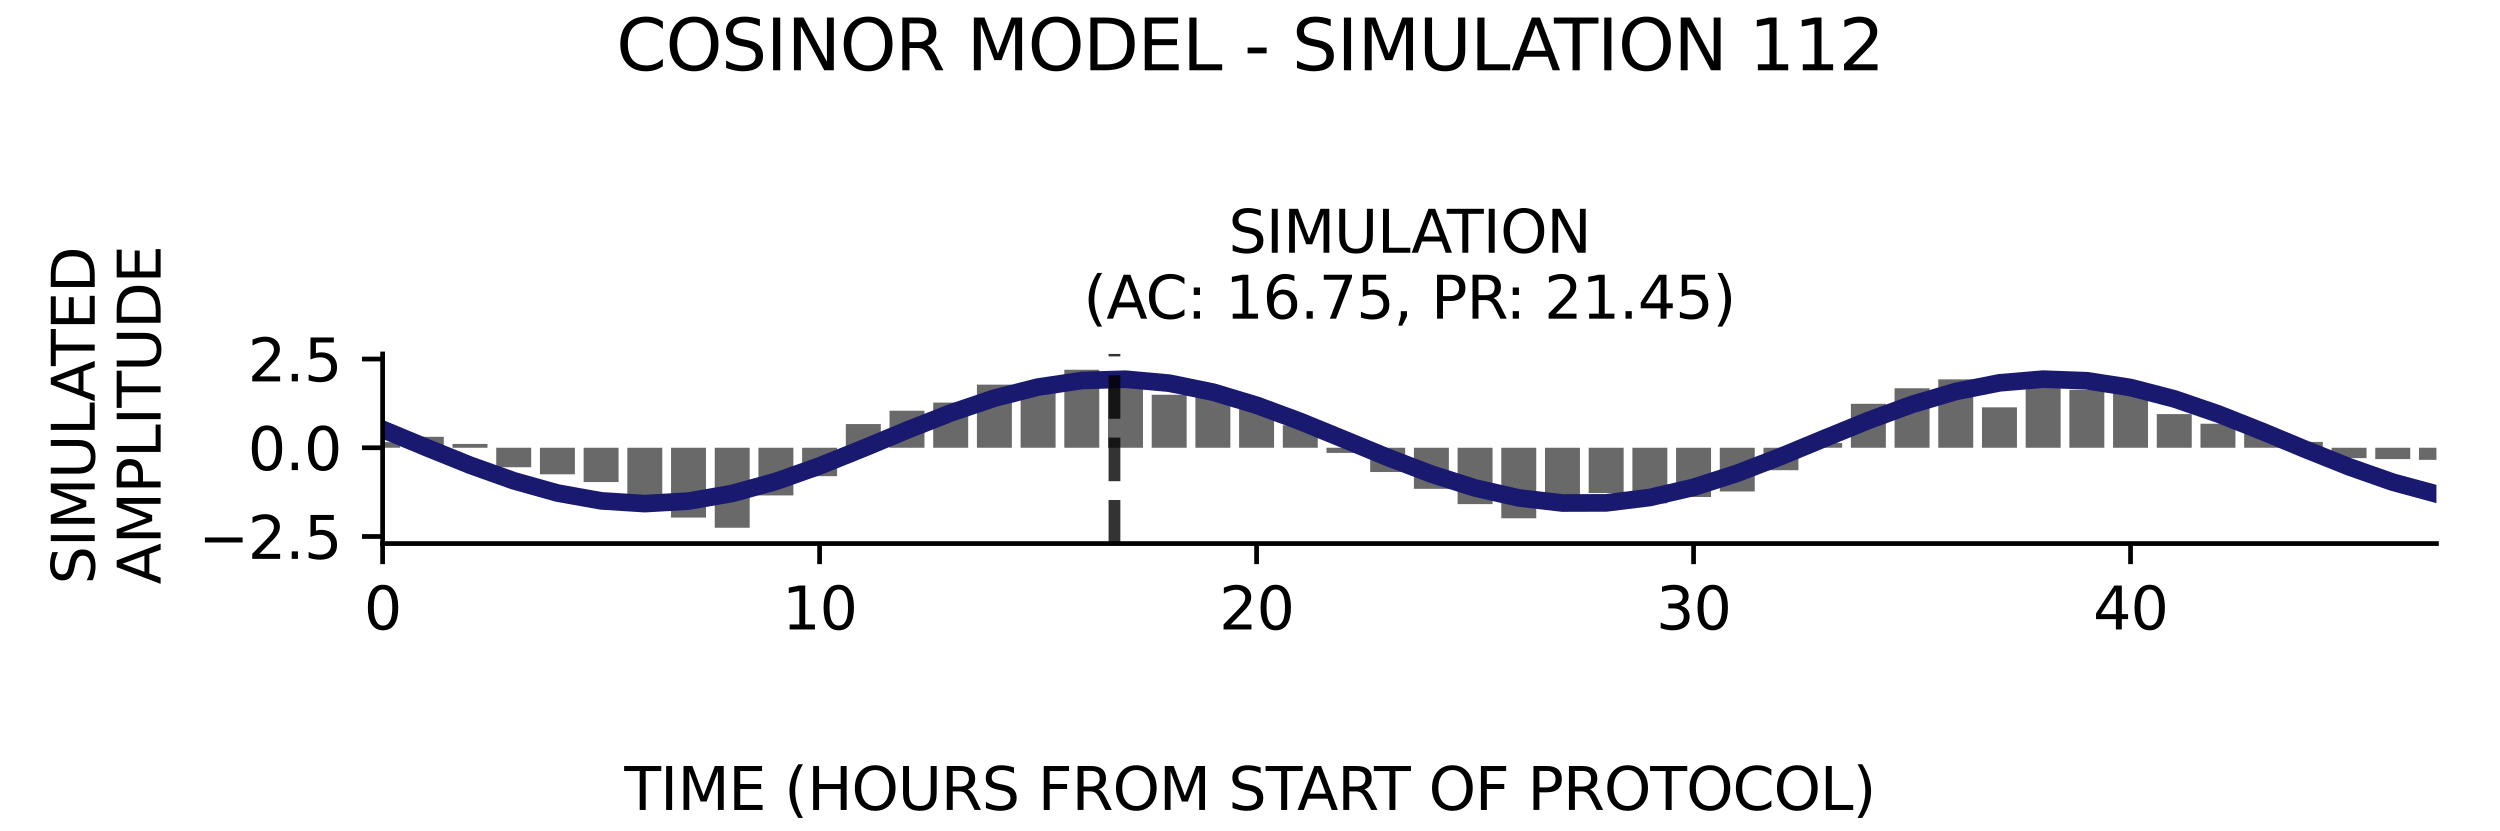 <?xml version="1.0" encoding="utf-8" standalone="no"?>
<!DOCTYPE svg PUBLIC "-//W3C//DTD SVG 1.1//EN"
  "http://www.w3.org/Graphics/SVG/1.1/DTD/svg11.dtd">
<svg xmlns:xlink="http://www.w3.org/1999/xlink" width="424.8pt" height="141.12pt" viewBox="0 0 424.8 141.12" xmlns="http://www.w3.org/2000/svg" version="1.1">
 <defs>
  <style type="text/css">*{stroke-linejoin: round; stroke-linecap: butt}</style>
 </defs>
 <g id="figure_1">
  <g id="patch_1">
   <path d="M 0 141.12 
L 424.8 141.12 
L 424.8 0 
L 0 0 
z
" style="fill: #ffffff"/>
  </g>
  <g id="axes_1">
   <g id="patch_2">
    <path d="M 65.014 92.36 
L 414 92.36 
L 414 60.144 
L 65.014 60.144 
z
" style="fill: #ffffff"/>
   </g>
   <g id="patch_3">
    <path d="M 62.044 76.082 
L 67.984 76.082 
L 67.984 75.123 
L 62.044 75.123 
z
" clip-path="url(#p9263c45ceb)" style="fill: #696969"/>
   </g>
   <g id="patch_4">
    <path d="M 69.469 76.082 
L 75.409 76.082 
L 75.409 74.221 
L 69.469 74.221 
z
" clip-path="url(#p9263c45ceb)" style="fill: #696969"/>
   </g>
   <g id="patch_5">
    <path d="M 76.894 76.082 
L 82.835 76.082 
L 82.835 75.432 
L 76.894 75.432 
z
" clip-path="url(#p9263c45ceb)" style="fill: #696969"/>
   </g>
   <g id="patch_6">
    <path d="M 84.32 76.082 
L 90.26 76.082 
L 90.26 79.394 
L 84.32 79.394 
z
" clip-path="url(#p9263c45ceb)" style="fill: #696969"/>
   </g>
   <g id="patch_7">
    <path d="M 91.745 76.082 
L 97.685 76.082 
L 97.685 80.594 
L 91.745 80.594 
z
" clip-path="url(#p9263c45ceb)" style="fill: #696969"/>
   </g>
   <g id="patch_8">
    <path d="M 99.17 76.082 
L 105.11 76.082 
L 105.11 81.913 
L 99.17 81.913 
z
" clip-path="url(#p9263c45ceb)" style="fill: #696969"/>
   </g>
   <g id="patch_9">
    <path d="M 106.595 76.082 
L 112.535 76.082 
L 112.535 85.289 
L 106.595 85.289 
z
" clip-path="url(#p9263c45ceb)" style="fill: #696969"/>
   </g>
   <g id="patch_10">
    <path d="M 114.021 76.082 
L 119.961 76.082 
L 119.961 87.947 
L 114.021 87.947 
z
" clip-path="url(#p9263c45ceb)" style="fill: #696969"/>
   </g>
   <g id="patch_11">
    <path d="M 121.446 76.082 
L 127.386 76.082 
L 127.386 89.675 
L 121.446 89.675 
z
" clip-path="url(#p9263c45ceb)" style="fill: #696969"/>
   </g>
   <g id="patch_12">
    <path d="M 128.871 76.082 
L 134.811 76.082 
L 134.811 84.183 
L 128.871 84.183 
z
" clip-path="url(#p9263c45ceb)" style="fill: #696969"/>
   </g>
   <g id="patch_13">
    <path d="M 136.296 76.082 
L 142.236 76.082 
L 142.236 80.914 
L 136.296 80.914 
z
" clip-path="url(#p9263c45ceb)" style="fill: #696969"/>
   </g>
   <g id="patch_14">
    <path d="M 143.721 76.082 
L 149.662 76.082 
L 149.662 72.056 
L 143.721 72.056 
z
" clip-path="url(#p9263c45ceb)" style="fill: #696969"/>
   </g>
   <g id="patch_15">
    <path d="M 151.147 76.082 
L 157.087 76.082 
L 157.087 69.79 
L 151.147 69.79 
z
" clip-path="url(#p9263c45ceb)" style="fill: #696969"/>
   </g>
   <g id="patch_16">
    <path d="M 158.572 76.082 
L 164.512 76.082 
L 164.512 68.407 
L 158.572 68.407 
z
" clip-path="url(#p9263c45ceb)" style="fill: #696969"/>
   </g>
   <g id="patch_17">
    <path d="M 165.997 76.082 
L 171.937 76.082 
L 171.937 65.359 
L 165.997 65.359 
z
" clip-path="url(#p9263c45ceb)" style="fill: #696969"/>
   </g>
   <g id="patch_18">
    <path d="M 173.422 76.082 
L 179.363 76.082 
L 179.363 65.06 
L 173.422 65.06 
z
" clip-path="url(#p9263c45ceb)" style="fill: #696969"/>
   </g>
   <g id="patch_19">
    <path d="M 180.848 76.082 
L 186.788 76.082 
L 186.788 62.829 
L 180.848 62.829 
z
" clip-path="url(#p9263c45ceb)" style="fill: #696969"/>
   </g>
   <g id="patch_20">
    <path d="M 188.273 76.082 
L 194.213 76.082 
L 194.213 65.194 
L 188.273 65.194 
z
" clip-path="url(#p9263c45ceb)" style="fill: #696969"/>
   </g>
   <g id="patch_21">
    <path d="M 195.698 76.082 
L 201.638 76.082 
L 201.638 67.078 
L 195.698 67.078 
z
" clip-path="url(#p9263c45ceb)" style="fill: #696969"/>
   </g>
   <g id="patch_22">
    <path d="M 203.123 76.082 
L 209.064 76.082 
L 209.064 66.965 
L 203.123 66.965 
z
" clip-path="url(#p9263c45ceb)" style="fill: #696969"/>
   </g>
   <g id="patch_23">
    <path d="M 210.549 76.082 
L 216.489 76.082 
L 216.489 68.826 
L 210.549 68.826 
z
" clip-path="url(#p9263c45ceb)" style="fill: #696969"/>
   </g>
   <g id="patch_24">
    <path d="M 217.974 76.082 
L 223.914 76.082 
L 223.914 72.269 
L 217.974 72.269 
z
" clip-path="url(#p9263c45ceb)" style="fill: #696969"/>
   </g>
   <g id="patch_25">
    <path d="M 225.399 76.082 
L 231.339 76.082 
L 231.339 76.961 
L 225.399 76.961 
z
" clip-path="url(#p9263c45ceb)" style="fill: #696969"/>
   </g>
   <g id="patch_26">
    <path d="M 232.824 76.082 
L 238.764 76.082 
L 238.764 80.206 
L 232.824 80.206 
z
" clip-path="url(#p9263c45ceb)" style="fill: #696969"/>
   </g>
   <g id="patch_27">
    <path d="M 240.25 76.082 
L 246.19 76.082 
L 246.19 83.061 
L 240.25 83.061 
z
" clip-path="url(#p9263c45ceb)" style="fill: #696969"/>
   </g>
   <g id="patch_28">
    <path d="M 247.675 76.082 
L 253.615 76.082 
L 253.615 85.66 
L 247.675 85.66 
z
" clip-path="url(#p9263c45ceb)" style="fill: #696969"/>
   </g>
   <g id="patch_29">
    <path d="M 255.1 76.082 
L 261.04 76.082 
L 261.04 88.066 
L 255.1 88.066 
z
" clip-path="url(#p9263c45ceb)" style="fill: #696969"/>
   </g>
   <g id="patch_30">
    <path d="M 262.525 76.082 
L 268.465 76.082 
L 268.465 85.13 
L 262.525 85.13 
z
" clip-path="url(#p9263c45ceb)" style="fill: #696969"/>
   </g>
   <g id="patch_31">
    <path d="M 269.95 76.082 
L 275.891 76.082 
L 275.891 83.78 
L 269.95 83.78 
z
" clip-path="url(#p9263c45ceb)" style="fill: #696969"/>
   </g>
   <g id="patch_32">
    <path d="M 277.376 76.082 
L 283.316 76.082 
L 283.316 85.527 
L 277.376 85.527 
z
" clip-path="url(#p9263c45ceb)" style="fill: #696969"/>
   </g>
   <g id="patch_33">
    <path d="M 284.801 76.082 
L 290.741 76.082 
L 290.741 84.453 
L 284.801 84.453 
z
" clip-path="url(#p9263c45ceb)" style="fill: #696969"/>
   </g>
   <g id="patch_34">
    <path d="M 292.226 76.082 
L 298.166 76.082 
L 298.166 83.509 
L 292.226 83.509 
z
" clip-path="url(#p9263c45ceb)" style="fill: #696969"/>
   </g>
   <g id="patch_35">
    <path d="M 299.651 76.082 
L 305.592 76.082 
L 305.592 79.895 
L 299.651 79.895 
z
" clip-path="url(#p9263c45ceb)" style="fill: #696969"/>
   </g>
   <g id="patch_36">
    <path d="M 307.077 76.082 
L 313.017 76.082 
L 313.017 75.28 
L 307.077 75.28 
z
" clip-path="url(#p9263c45ceb)" style="fill: #696969"/>
   </g>
   <g id="patch_37">
    <path d="M 314.502 76.082 
L 320.442 76.082 
L 320.442 68.611 
L 314.502 68.611 
z
" clip-path="url(#p9263c45ceb)" style="fill: #696969"/>
   </g>
   <g id="patch_38">
    <path d="M 321.927 76.082 
L 327.867 76.082 
L 327.867 65.975 
L 321.927 65.975 
z
" clip-path="url(#p9263c45ceb)" style="fill: #696969"/>
   </g>
   <g id="patch_39">
    <path d="M 329.352 76.082 
L 335.293 76.082 
L 335.293 64.46 
L 329.352 64.46 
z
" clip-path="url(#p9263c45ceb)" style="fill: #696969"/>
   </g>
   <g id="patch_40">
    <path d="M 336.778 76.082 
L 342.718 76.082 
L 342.718 69.215 
L 336.778 69.215 
z
" clip-path="url(#p9263c45ceb)" style="fill: #696969"/>
   </g>
   <g id="patch_41">
    <path d="M 344.203 76.082 
L 350.143 76.082 
L 350.143 64.421 
L 344.203 64.421 
z
" clip-path="url(#p9263c45ceb)" style="fill: #696969"/>
   </g>
   <g id="patch_42">
    <path d="M 351.628 76.082 
L 357.568 76.082 
L 357.568 66.234 
L 351.628 66.234 
z
" clip-path="url(#p9263c45ceb)" style="fill: #696969"/>
   </g>
   <g id="patch_43">
    <path d="M 359.053 76.082 
L 364.993 76.082 
L 364.993 65.378 
L 359.053 65.378 
z
" clip-path="url(#p9263c45ceb)" style="fill: #696969"/>
   </g>
   <g id="patch_44">
    <path d="M 366.479 76.082 
L 372.419 76.082 
L 372.419 70.363 
L 366.479 70.363 
z
" clip-path="url(#p9263c45ceb)" style="fill: #696969"/>
   </g>
   <g id="patch_45">
    <path d="M 373.904 76.082 
L 379.844 76.082 
L 379.844 72.001 
L 373.904 72.001 
z
" clip-path="url(#p9263c45ceb)" style="fill: #696969"/>
   </g>
   <g id="patch_46">
    <path d="M 381.329 76.082 
L 387.269 76.082 
L 387.269 73.395 
L 381.329 73.395 
z
" clip-path="url(#p9263c45ceb)" style="fill: #696969"/>
   </g>
   <g id="patch_47">
    <path d="M 388.754 76.082 
L 394.694 76.082 
L 394.694 75.09 
L 388.754 75.09 
z
" clip-path="url(#p9263c45ceb)" style="fill: #696969"/>
   </g>
   <g id="patch_48">
    <path d="M 396.179 76.082 
L 402.12 76.082 
L 402.12 77.849 
L 396.179 77.849 
z
" clip-path="url(#p9263c45ceb)" style="fill: #696969"/>
   </g>
   <g id="patch_49">
    <path d="M 403.605 76.082 
L 409.545 76.082 
L 409.545 78.011 
L 403.605 78.011 
z
" clip-path="url(#p9263c45ceb)" style="fill: #696969"/>
   </g>
   <g id="patch_50">
    <path d="M 411.03 76.082 
L 416.97 76.082 
L 416.97 78.135 
L 411.03 78.135 
z
" clip-path="url(#p9263c45ceb)" style="fill: #696969"/>
   </g>
   <g id="matplotlib.axis_1">
    <g id="xtick_1">
     <g id="line2d_1">
      <defs>
       <path id="m2647d1d347" d="M 0 0 
L 0 3.5 
" style="stroke: #000000; stroke-width: 0.8"/>
      </defs>
      <g>
       <use xlink:href="#m2647d1d347" x="65.014" y="92.36" style="stroke: #000000; stroke-width: 0.8"/>
      </g>
     </g>
     <g id="text_1">
      <!-- 0 -->
      <g transform="translate(61.833 106.958) scale(0.1 -0.1)">
       <defs>
        <path id="DejaVuSans-30" d="M 2034 4250 
Q 1547 4250 1301 3770 
Q 1056 3291 1056 2328 
Q 1056 1369 1301 889 
Q 1547 409 2034 409 
Q 2525 409 2770 889 
Q 3016 1369 3016 2328 
Q 3016 3291 2770 3770 
Q 2525 4250 2034 4250 
z
M 2034 4750 
Q 2819 4750 3233 4129 
Q 3647 3509 3647 2328 
Q 3647 1150 3233 529 
Q 2819 -91 2034 -91 
Q 1250 -91 836 529 
Q 422 1150 422 2328 
Q 422 3509 836 4129 
Q 1250 4750 2034 4750 
z
" transform="scale(0.016)"/>
       </defs>
       <use xlink:href="#DejaVuSans-30"/>
      </g>
     </g>
    </g>
    <g id="xtick_2">
     <g id="line2d_2">
      <g>
       <use xlink:href="#m2647d1d347" x="139.266" y="92.36" style="stroke: #000000; stroke-width: 0.8"/>
      </g>
     </g>
     <g id="text_2">
      <!-- 10 -->
      <g transform="translate(132.904 106.958) scale(0.1 -0.1)">
       <defs>
        <path id="DejaVuSans-31" d="M 794 531 
L 1825 531 
L 1825 4091 
L 703 3866 
L 703 4441 
L 1819 4666 
L 2450 4666 
L 2450 531 
L 3481 531 
L 3481 0 
L 794 0 
L 794 531 
z
" transform="scale(0.016)"/>
       </defs>
       <use xlink:href="#DejaVuSans-31"/>
       <use xlink:href="#DejaVuSans-30" x="63.623"/>
      </g>
     </g>
    </g>
    <g id="xtick_3">
     <g id="line2d_3">
      <g>
       <use xlink:href="#m2647d1d347" x="213.519" y="92.36" style="stroke: #000000; stroke-width: 0.8"/>
      </g>
     </g>
     <g id="text_3">
      <!-- 20 -->
      <g transform="translate(207.156 106.958) scale(0.1 -0.1)">
       <defs>
        <path id="DejaVuSans-32" d="M 1228 531 
L 3431 531 
L 3431 0 
L 469 0 
L 469 531 
Q 828 903 1448 1529 
Q 2069 2156 2228 2338 
Q 2531 2678 2651 2914 
Q 2772 3150 2772 3378 
Q 2772 3750 2511 3984 
Q 2250 4219 1831 4219 
Q 1534 4219 1204 4116 
Q 875 4013 500 3803 
L 500 4441 
Q 881 4594 1212 4672 
Q 1544 4750 1819 4750 
Q 2544 4750 2975 4387 
Q 3406 4025 3406 3419 
Q 3406 3131 3298 2873 
Q 3191 2616 2906 2266 
Q 2828 2175 2409 1742 
Q 1991 1309 1228 531 
z
" transform="scale(0.016)"/>
       </defs>
       <use xlink:href="#DejaVuSans-32"/>
       <use xlink:href="#DejaVuSans-30" x="63.623"/>
      </g>
     </g>
    </g>
    <g id="xtick_4">
     <g id="line2d_4">
      <g>
       <use xlink:href="#m2647d1d347" x="287.771" y="92.36" style="stroke: #000000; stroke-width: 0.8"/>
      </g>
     </g>
     <g id="text_4">
      <!-- 30 -->
      <g transform="translate(281.409 106.958) scale(0.1 -0.1)">
       <defs>
        <path id="DejaVuSans-33" d="M 2597 2516 
Q 3050 2419 3304 2112 
Q 3559 1806 3559 1356 
Q 3559 666 3084 287 
Q 2609 -91 1734 -91 
Q 1441 -91 1130 -33 
Q 819 25 488 141 
L 488 750 
Q 750 597 1062 519 
Q 1375 441 1716 441 
Q 2309 441 2620 675 
Q 2931 909 2931 1356 
Q 2931 1769 2642 2001 
Q 2353 2234 1838 2234 
L 1294 2234 
L 1294 2753 
L 1863 2753 
Q 2328 2753 2575 2939 
Q 2822 3125 2822 3475 
Q 2822 3834 2567 4026 
Q 2313 4219 1838 4219 
Q 1578 4219 1281 4162 
Q 984 4106 628 3988 
L 628 4550 
Q 988 4650 1302 4700 
Q 1616 4750 1894 4750 
Q 2613 4750 3031 4423 
Q 3450 4097 3450 3541 
Q 3450 3153 3228 2886 
Q 3006 2619 2597 2516 
z
" transform="scale(0.016)"/>
       </defs>
       <use xlink:href="#DejaVuSans-33"/>
       <use xlink:href="#DejaVuSans-30" x="63.623"/>
      </g>
     </g>
    </g>
    <g id="xtick_5">
     <g id="line2d_5">
      <g>
       <use xlink:href="#m2647d1d347" x="362.023" y="92.36" style="stroke: #000000; stroke-width: 0.8"/>
      </g>
     </g>
     <g id="text_5">
      <!-- 40 -->
      <g transform="translate(355.661 106.958) scale(0.1 -0.1)">
       <defs>
        <path id="DejaVuSans-34" d="M 2419 4116 
L 825 1625 
L 2419 1625 
L 2419 4116 
z
M 2253 4666 
L 3047 4666 
L 3047 1625 
L 3713 1625 
L 3713 1100 
L 3047 1100 
L 3047 0 
L 2419 0 
L 2419 1100 
L 313 1100 
L 313 1709 
L 2253 4666 
z
" transform="scale(0.016)"/>
       </defs>
       <use xlink:href="#DejaVuSans-34"/>
       <use xlink:href="#DejaVuSans-30" x="63.623"/>
      </g>
     </g>
    </g>
   </g>
   <g id="matplotlib.axis_2">
    <g id="ytick_1">
     <g id="line2d_6">
      <defs>
       <path id="m75ab6228b4" d="M 0 0 
L -3.5 0 
" style="stroke: #000000; stroke-width: 0.8"/>
      </defs>
      <g>
       <use xlink:href="#m75ab6228b4" x="65.014" y="91.162" style="stroke: #000000; stroke-width: 0.8"/>
      </g>
     </g>
     <g id="text_6">
      <!-- −2.5 -->
      <g transform="translate(33.731 94.961) scale(0.1 -0.1)">
       <defs>
        <path id="DejaVuSans-2212" d="M 678 2272 
L 4684 2272 
L 4684 1741 
L 678 1741 
L 678 2272 
z
" transform="scale(0.016)"/>
        <path id="DejaVuSans-2e" d="M 684 794 
L 1344 794 
L 1344 0 
L 684 0 
L 684 794 
z
" transform="scale(0.016)"/>
        <path id="DejaVuSans-35" d="M 691 4666 
L 3169 4666 
L 3169 4134 
L 1269 4134 
L 1269 2991 
Q 1406 3038 1543 3061 
Q 1681 3084 1819 3084 
Q 2600 3084 3056 2656 
Q 3513 2228 3513 1497 
Q 3513 744 3044 326 
Q 2575 -91 1722 -91 
Q 1428 -91 1123 -41 
Q 819 9 494 109 
L 494 744 
Q 775 591 1075 516 
Q 1375 441 1709 441 
Q 2250 441 2565 725 
Q 2881 1009 2881 1497 
Q 2881 1984 2565 2268 
Q 2250 2553 1709 2553 
Q 1456 2553 1204 2497 
Q 953 2441 691 2322 
L 691 4666 
z
" transform="scale(0.016)"/>
       </defs>
       <use xlink:href="#DejaVuSans-2212"/>
       <use xlink:href="#DejaVuSans-32" x="83.789"/>
       <use xlink:href="#DejaVuSans-2e" x="147.412"/>
       <use xlink:href="#DejaVuSans-35" x="179.199"/>
      </g>
     </g>
    </g>
    <g id="ytick_2">
     <g id="line2d_7">
      <g>
       <use xlink:href="#m75ab6228b4" x="65.014" y="76.082" style="stroke: #000000; stroke-width: 0.8"/>
      </g>
     </g>
     <g id="text_7">
      <!-- 0.0 -->
      <g transform="translate(42.111 79.882) scale(0.1 -0.1)">
       <use xlink:href="#DejaVuSans-30"/>
       <use xlink:href="#DejaVuSans-2e" x="63.623"/>
       <use xlink:href="#DejaVuSans-30" x="95.41"/>
      </g>
     </g>
    </g>
    <g id="ytick_3">
     <g id="line2d_8">
      <g>
       <use xlink:href="#m75ab6228b4" x="65.014" y="61.003" style="stroke: #000000; stroke-width: 0.8"/>
      </g>
     </g>
     <g id="text_8">
      <!-- 2.5 -->
      <g transform="translate(42.111 64.802) scale(0.1 -0.1)">
       <use xlink:href="#DejaVuSans-32"/>
       <use xlink:href="#DejaVuSans-2e" x="63.623"/>
       <use xlink:href="#DejaVuSans-35" x="95.41"/>
      </g>
     </g>
    </g>
   </g>
   <g id="line2d_9">
    <path d="M 65.014 72.956 
L 72.439 76.042 
L 79.864 79.039 
L 87.29 81.69 
L 94.715 83.771 
L 102.14 85.104 
L 109.565 85.575 
L 116.991 85.145 
L 124.416 83.849 
L 131.841 81.799 
L 139.266 79.169 
L 146.692 76.183 
L 154.117 73.095 
L 161.542 70.169 
L 168.967 67.654 
L 176.393 65.763 
L 183.818 64.659 
L 191.243 64.435 
L 198.668 65.11 
L 206.093 66.627 
L 213.519 68.857 
L 220.944 71.609 
L 228.369 74.649 
L 235.794 77.718 
L 243.22 80.555 
L 250.645 82.918 
L 258.07 84.605 
L 265.495 85.474 
L 272.921 85.449 
L 280.346 84.534 
L 287.771 82.805 
L 295.196 80.411 
L 302.621 77.555 
L 310.047 74.48 
L 317.472 71.449 
L 324.897 68.72 
L 332.322 66.525 
L 339.748 65.051 
L 347.173 64.424 
L 354.598 64.697 
L 362.023 65.847 
L 369.449 67.776 
L 376.874 70.32 
L 384.299 73.261 
L 391.724 76.35 
L 399.15 79.323 
L 406.575 81.927 
L 414 83.94 
" clip-path="url(#p9263c45ceb)" style="fill: none; stroke: #191970; stroke-width: 3; stroke-linecap: square"/>
   </g>
   <g id="line2d_10">
    <path d="M 189.37 92.36 
L 189.37 60.144 
" clip-path="url(#p9263c45ceb)" style="fill: none; stroke-dasharray: 7.4,3.2; stroke-dashoffset: 0; stroke: #000000; stroke-opacity: 0.8; stroke-width: 2"/>
   </g>
   <g id="patch_51">
    <path d="M 65.014 92.36 
L 65.014 60.144 
" style="fill: none; stroke: #000000; stroke-width: 0.8; stroke-linejoin: miter; stroke-linecap: square"/>
   </g>
   <g id="patch_52">
    <path d="M 65.014 92.36 
L 414 92.36 
" style="fill: none; stroke: #000000; stroke-width: 0.8; stroke-linejoin: miter; stroke-linecap: square"/>
   </g>
   <g id="text_9">
    <!-- SIMULATION -->
    <g transform="translate(208.748 42.946) scale(0.1 -0.1)">
     <defs>
      <path id="DejaVuSans-53" d="M 3425 4513 
L 3425 3897 
Q 3066 4069 2747 4153 
Q 2428 4238 2131 4238 
Q 1616 4238 1336 4038 
Q 1056 3838 1056 3469 
Q 1056 3159 1242 3001 
Q 1428 2844 1947 2747 
L 2328 2669 
Q 3034 2534 3370 2195 
Q 3706 1856 3706 1288 
Q 3706 609 3251 259 
Q 2797 -91 1919 -91 
Q 1588 -91 1214 -16 
Q 841 59 441 206 
L 441 856 
Q 825 641 1194 531 
Q 1563 422 1919 422 
Q 2459 422 2753 634 
Q 3047 847 3047 1241 
Q 3047 1584 2836 1778 
Q 2625 1972 2144 2069 
L 1759 2144 
Q 1053 2284 737 2584 
Q 422 2884 422 3419 
Q 422 4038 858 4394 
Q 1294 4750 2059 4750 
Q 2388 4750 2728 4690 
Q 3069 4631 3425 4513 
z
" transform="scale(0.016)"/>
      <path id="DejaVuSans-49" d="M 628 4666 
L 1259 4666 
L 1259 0 
L 628 0 
L 628 4666 
z
" transform="scale(0.016)"/>
      <path id="DejaVuSans-4d" d="M 628 4666 
L 1569 4666 
L 2759 1491 
L 3956 4666 
L 4897 4666 
L 4897 0 
L 4281 0 
L 4281 4097 
L 3078 897 
L 2444 897 
L 1241 4097 
L 1241 0 
L 628 0 
L 628 4666 
z
" transform="scale(0.016)"/>
      <path id="DejaVuSans-55" d="M 556 4666 
L 1191 4666 
L 1191 1831 
Q 1191 1081 1462 751 
Q 1734 422 2344 422 
Q 2950 422 3222 751 
Q 3494 1081 3494 1831 
L 3494 4666 
L 4128 4666 
L 4128 1753 
Q 4128 841 3676 375 
Q 3225 -91 2344 -91 
Q 1459 -91 1007 375 
Q 556 841 556 1753 
L 556 4666 
z
" transform="scale(0.016)"/>
      <path id="DejaVuSans-4c" d="M 628 4666 
L 1259 4666 
L 1259 531 
L 3531 531 
L 3531 0 
L 628 0 
L 628 4666 
z
" transform="scale(0.016)"/>
      <path id="DejaVuSans-41" d="M 2188 4044 
L 1331 1722 
L 3047 1722 
L 2188 4044 
z
M 1831 4666 
L 2547 4666 
L 4325 0 
L 3669 0 
L 3244 1197 
L 1141 1197 
L 716 0 
L 50 0 
L 1831 4666 
z
" transform="scale(0.016)"/>
      <path id="DejaVuSans-54" d="M -19 4666 
L 3928 4666 
L 3928 4134 
L 2272 4134 
L 2272 0 
L 1638 0 
L 1638 4134 
L -19 4134 
L -19 4666 
z
" transform="scale(0.016)"/>
      <path id="DejaVuSans-4f" d="M 2522 4238 
Q 1834 4238 1429 3725 
Q 1025 3213 1025 2328 
Q 1025 1447 1429 934 
Q 1834 422 2522 422 
Q 3209 422 3611 934 
Q 4013 1447 4013 2328 
Q 4013 3213 3611 3725 
Q 3209 4238 2522 4238 
z
M 2522 4750 
Q 3503 4750 4090 4092 
Q 4678 3434 4678 2328 
Q 4678 1225 4090 567 
Q 3503 -91 2522 -91 
Q 1538 -91 948 565 
Q 359 1222 359 2328 
Q 359 3434 948 4092 
Q 1538 4750 2522 4750 
z
" transform="scale(0.016)"/>
      <path id="DejaVuSans-4e" d="M 628 4666 
L 1478 4666 
L 3547 763 
L 3547 4666 
L 4159 4666 
L 4159 0 
L 3309 0 
L 1241 3903 
L 1241 0 
L 628 0 
L 628 4666 
z
" transform="scale(0.016)"/>
     </defs>
     <use xlink:href="#DejaVuSans-53"/>
     <use xlink:href="#DejaVuSans-49" x="63.477"/>
     <use xlink:href="#DejaVuSans-4d" x="92.969"/>
     <use xlink:href="#DejaVuSans-55" x="179.248"/>
     <use xlink:href="#DejaVuSans-4c" x="252.441"/>
     <use xlink:href="#DejaVuSans-41" x="310.404"/>
     <use xlink:href="#DejaVuSans-54" x="371.062"/>
     <use xlink:href="#DejaVuSans-49" x="432.146"/>
     <use xlink:href="#DejaVuSans-4f" x="461.639"/>
     <use xlink:href="#DejaVuSans-4e" x="540.35"/>
    </g>
    <!-- (AC: 16.75, PR: 21.45) -->
    <g transform="translate(184.095 54.144) scale(0.1 -0.1)">
     <defs>
      <path id="DejaVuSans-28" d="M 1984 4856 
Q 1566 4138 1362 3434 
Q 1159 2731 1159 2009 
Q 1159 1288 1364 580 
Q 1569 -128 1984 -844 
L 1484 -844 
Q 1016 -109 783 600 
Q 550 1309 550 2009 
Q 550 2706 781 3412 
Q 1013 4119 1484 4856 
L 1984 4856 
z
" transform="scale(0.016)"/>
      <path id="DejaVuSans-43" d="M 4122 4306 
L 4122 3641 
Q 3803 3938 3442 4084 
Q 3081 4231 2675 4231 
Q 1875 4231 1450 3742 
Q 1025 3253 1025 2328 
Q 1025 1406 1450 917 
Q 1875 428 2675 428 
Q 3081 428 3442 575 
Q 3803 722 4122 1019 
L 4122 359 
Q 3791 134 3420 21 
Q 3050 -91 2638 -91 
Q 1578 -91 968 557 
Q 359 1206 359 2328 
Q 359 3453 968 4101 
Q 1578 4750 2638 4750 
Q 3056 4750 3426 4639 
Q 3797 4528 4122 4306 
z
" transform="scale(0.016)"/>
      <path id="DejaVuSans-3a" d="M 750 794 
L 1409 794 
L 1409 0 
L 750 0 
L 750 794 
z
M 750 3309 
L 1409 3309 
L 1409 2516 
L 750 2516 
L 750 3309 
z
" transform="scale(0.016)"/>
      <path id="DejaVuSans-20" transform="scale(0.016)"/>
      <path id="DejaVuSans-36" d="M 2113 2584 
Q 1688 2584 1439 2293 
Q 1191 2003 1191 1497 
Q 1191 994 1439 701 
Q 1688 409 2113 409 
Q 2538 409 2786 701 
Q 3034 994 3034 1497 
Q 3034 2003 2786 2293 
Q 2538 2584 2113 2584 
z
M 3366 4563 
L 3366 3988 
Q 3128 4100 2886 4159 
Q 2644 4219 2406 4219 
Q 1781 4219 1451 3797 
Q 1122 3375 1075 2522 
Q 1259 2794 1537 2939 
Q 1816 3084 2150 3084 
Q 2853 3084 3261 2657 
Q 3669 2231 3669 1497 
Q 3669 778 3244 343 
Q 2819 -91 2113 -91 
Q 1303 -91 875 529 
Q 447 1150 447 2328 
Q 447 3434 972 4092 
Q 1497 4750 2381 4750 
Q 2619 4750 2861 4703 
Q 3103 4656 3366 4563 
z
" transform="scale(0.016)"/>
      <path id="DejaVuSans-37" d="M 525 4666 
L 3525 4666 
L 3525 4397 
L 1831 0 
L 1172 0 
L 2766 4134 
L 525 4134 
L 525 4666 
z
" transform="scale(0.016)"/>
      <path id="DejaVuSans-2c" d="M 750 794 
L 1409 794 
L 1409 256 
L 897 -744 
L 494 -744 
L 750 256 
L 750 794 
z
" transform="scale(0.016)"/>
      <path id="DejaVuSans-50" d="M 1259 4147 
L 1259 2394 
L 2053 2394 
Q 2494 2394 2734 2622 
Q 2975 2850 2975 3272 
Q 2975 3691 2734 3919 
Q 2494 4147 2053 4147 
L 1259 4147 
z
M 628 4666 
L 2053 4666 
Q 2838 4666 3239 4311 
Q 3641 3956 3641 3272 
Q 3641 2581 3239 2228 
Q 2838 1875 2053 1875 
L 1259 1875 
L 1259 0 
L 628 0 
L 628 4666 
z
" transform="scale(0.016)"/>
      <path id="DejaVuSans-52" d="M 2841 2188 
Q 3044 2119 3236 1894 
Q 3428 1669 3622 1275 
L 4263 0 
L 3584 0 
L 2988 1197 
Q 2756 1666 2539 1819 
Q 2322 1972 1947 1972 
L 1259 1972 
L 1259 0 
L 628 0 
L 628 4666 
L 2053 4666 
Q 2853 4666 3247 4331 
Q 3641 3997 3641 3322 
Q 3641 2881 3436 2590 
Q 3231 2300 2841 2188 
z
M 1259 4147 
L 1259 2491 
L 2053 2491 
Q 2509 2491 2742 2702 
Q 2975 2913 2975 3322 
Q 2975 3731 2742 3939 
Q 2509 4147 2053 4147 
L 1259 4147 
z
" transform="scale(0.016)"/>
      <path id="DejaVuSans-29" d="M 513 4856 
L 1013 4856 
Q 1481 4119 1714 3412 
Q 1947 2706 1947 2009 
Q 1947 1309 1714 600 
Q 1481 -109 1013 -844 
L 513 -844 
Q 928 -128 1133 580 
Q 1338 1288 1338 2009 
Q 1338 2731 1133 3434 
Q 928 4138 513 4856 
z
" transform="scale(0.016)"/>
     </defs>
     <use xlink:href="#DejaVuSans-28"/>
     <use xlink:href="#DejaVuSans-41" x="39.014"/>
     <use xlink:href="#DejaVuSans-43" x="105.672"/>
     <use xlink:href="#DejaVuSans-3a" x="175.496"/>
     <use xlink:href="#DejaVuSans-20" x="209.188"/>
     <use xlink:href="#DejaVuSans-31" x="240.975"/>
     <use xlink:href="#DejaVuSans-36" x="304.598"/>
     <use xlink:href="#DejaVuSans-2e" x="368.221"/>
     <use xlink:href="#DejaVuSans-37" x="400.008"/>
     <use xlink:href="#DejaVuSans-35" x="463.631"/>
     <use xlink:href="#DejaVuSans-2c" x="527.254"/>
     <use xlink:href="#DejaVuSans-20" x="559.041"/>
     <use xlink:href="#DejaVuSans-50" x="590.828"/>
     <use xlink:href="#DejaVuSans-52" x="651.131"/>
     <use xlink:href="#DejaVuSans-3a" x="717.488"/>
     <use xlink:href="#DejaVuSans-20" x="751.18"/>
     <use xlink:href="#DejaVuSans-32" x="782.967"/>
     <use xlink:href="#DejaVuSans-31" x="846.59"/>
     <use xlink:href="#DejaVuSans-2e" x="910.213"/>
     <use xlink:href="#DejaVuSans-34" x="942"/>
     <use xlink:href="#DejaVuSans-35" x="1005.623"/>
     <use xlink:href="#DejaVuSans-29" x="1069.246"/>
    </g>
   </g>
  </g>
  <g id="text_10">
   <!-- COSINOR MODEL - SIMULATION 112 -->
   <g transform="translate(104.717 11.941) scale(0.12 -0.12)">
    <defs>
     <path id="DejaVuSans-44" d="M 1259 4147 
L 1259 519 
L 2022 519 
Q 2988 519 3436 956 
Q 3884 1394 3884 2338 
Q 3884 3275 3436 3711 
Q 2988 4147 2022 4147 
L 1259 4147 
z
M 628 4666 
L 1925 4666 
Q 3281 4666 3915 4102 
Q 4550 3538 4550 2338 
Q 4550 1131 3912 565 
Q 3275 0 1925 0 
L 628 0 
L 628 4666 
z
" transform="scale(0.016)"/>
     <path id="DejaVuSans-45" d="M 628 4666 
L 3578 4666 
L 3578 4134 
L 1259 4134 
L 1259 2753 
L 3481 2753 
L 3481 2222 
L 1259 2222 
L 1259 531 
L 3634 531 
L 3634 0 
L 628 0 
L 628 4666 
z
" transform="scale(0.016)"/>
     <path id="DejaVuSans-2d" d="M 313 2009 
L 1997 2009 
L 1997 1497 
L 313 1497 
L 313 2009 
z
" transform="scale(0.016)"/>
    </defs>
    <use xlink:href="#DejaVuSans-43"/>
    <use xlink:href="#DejaVuSans-4f" x="69.824"/>
    <use xlink:href="#DejaVuSans-53" x="148.535"/>
    <use xlink:href="#DejaVuSans-49" x="212.012"/>
    <use xlink:href="#DejaVuSans-4e" x="241.504"/>
    <use xlink:href="#DejaVuSans-4f" x="316.309"/>
    <use xlink:href="#DejaVuSans-52" x="395.02"/>
    <use xlink:href="#DejaVuSans-20" x="464.502"/>
    <use xlink:href="#DejaVuSans-4d" x="496.289"/>
    <use xlink:href="#DejaVuSans-4f" x="582.568"/>
    <use xlink:href="#DejaVuSans-44" x="661.279"/>
    <use xlink:href="#DejaVuSans-45" x="738.281"/>
    <use xlink:href="#DejaVuSans-4c" x="801.465"/>
    <use xlink:href="#DejaVuSans-20" x="857.178"/>
    <use xlink:href="#DejaVuSans-2d" x="888.965"/>
    <use xlink:href="#DejaVuSans-20" x="925.049"/>
    <use xlink:href="#DejaVuSans-53" x="956.836"/>
    <use xlink:href="#DejaVuSans-49" x="1020.312"/>
    <use xlink:href="#DejaVuSans-4d" x="1049.805"/>
    <use xlink:href="#DejaVuSans-55" x="1136.084"/>
    <use xlink:href="#DejaVuSans-4c" x="1209.277"/>
    <use xlink:href="#DejaVuSans-41" x="1267.24"/>
    <use xlink:href="#DejaVuSans-54" x="1327.898"/>
    <use xlink:href="#DejaVuSans-49" x="1388.982"/>
    <use xlink:href="#DejaVuSans-4f" x="1418.475"/>
    <use xlink:href="#DejaVuSans-4e" x="1497.186"/>
    <use xlink:href="#DejaVuSans-20" x="1571.99"/>
    <use xlink:href="#DejaVuSans-31" x="1603.777"/>
    <use xlink:href="#DejaVuSans-31" x="1667.4"/>
    <use xlink:href="#DejaVuSans-32" x="1731.023"/>
   </g>
  </g>
  <g id="text_11">
   <!-- TIME (HOURS FROM START OF PROTOCOL) -->
   <g transform="translate(106.08 137.629) scale(0.1 -0.1)">
    <defs>
     <path id="DejaVuSans-48" d="M 628 4666 
L 1259 4666 
L 1259 2753 
L 3553 2753 
L 3553 4666 
L 4184 4666 
L 4184 0 
L 3553 0 
L 3553 2222 
L 1259 2222 
L 1259 0 
L 628 0 
L 628 4666 
z
" transform="scale(0.016)"/>
     <path id="DejaVuSans-46" d="M 628 4666 
L 3309 4666 
L 3309 4134 
L 1259 4134 
L 1259 2759 
L 3109 2759 
L 3109 2228 
L 1259 2228 
L 1259 0 
L 628 0 
L 628 4666 
z
" transform="scale(0.016)"/>
    </defs>
    <use xlink:href="#DejaVuSans-54"/>
    <use xlink:href="#DejaVuSans-49" x="61.084"/>
    <use xlink:href="#DejaVuSans-4d" x="90.576"/>
    <use xlink:href="#DejaVuSans-45" x="176.855"/>
    <use xlink:href="#DejaVuSans-20" x="240.039"/>
    <use xlink:href="#DejaVuSans-28" x="271.826"/>
    <use xlink:href="#DejaVuSans-48" x="310.84"/>
    <use xlink:href="#DejaVuSans-4f" x="386.035"/>
    <use xlink:href="#DejaVuSans-55" x="464.746"/>
    <use xlink:href="#DejaVuSans-52" x="537.939"/>
    <use xlink:href="#DejaVuSans-53" x="607.422"/>
    <use xlink:href="#DejaVuSans-20" x="670.898"/>
    <use xlink:href="#DejaVuSans-46" x="702.686"/>
    <use xlink:href="#DejaVuSans-52" x="760.205"/>
    <use xlink:href="#DejaVuSans-4f" x="829.688"/>
    <use xlink:href="#DejaVuSans-4d" x="908.398"/>
    <use xlink:href="#DejaVuSans-20" x="994.678"/>
    <use xlink:href="#DejaVuSans-53" x="1026.465"/>
    <use xlink:href="#DejaVuSans-54" x="1089.941"/>
    <use xlink:href="#DejaVuSans-41" x="1143.275"/>
    <use xlink:href="#DejaVuSans-52" x="1211.684"/>
    <use xlink:href="#DejaVuSans-54" x="1273.916"/>
    <use xlink:href="#DejaVuSans-20" x="1335"/>
    <use xlink:href="#DejaVuSans-4f" x="1366.787"/>
    <use xlink:href="#DejaVuSans-46" x="1445.498"/>
    <use xlink:href="#DejaVuSans-20" x="1503.018"/>
    <use xlink:href="#DejaVuSans-50" x="1534.805"/>
    <use xlink:href="#DejaVuSans-52" x="1595.107"/>
    <use xlink:href="#DejaVuSans-4f" x="1664.59"/>
    <use xlink:href="#DejaVuSans-54" x="1743.301"/>
    <use xlink:href="#DejaVuSans-4f" x="1804.385"/>
    <use xlink:href="#DejaVuSans-43" x="1883.096"/>
    <use xlink:href="#DejaVuSans-4f" x="1952.92"/>
    <use xlink:href="#DejaVuSans-4c" x="2031.631"/>
    <use xlink:href="#DejaVuSans-29" x="2087.344"/>
   </g>
  </g>
  <g id="text_12">
   <!-- SIMULATED -->
   <g transform="translate(16.094 99.293) rotate(-90) scale(0.1 -0.1)">
    <use xlink:href="#DejaVuSans-53"/>
    <use xlink:href="#DejaVuSans-49" x="63.477"/>
    <use xlink:href="#DejaVuSans-4d" x="92.969"/>
    <use xlink:href="#DejaVuSans-55" x="179.248"/>
    <use xlink:href="#DejaVuSans-4c" x="252.441"/>
    <use xlink:href="#DejaVuSans-41" x="310.404"/>
    <use xlink:href="#DejaVuSans-54" x="371.062"/>
    <use xlink:href="#DejaVuSans-45" x="432.146"/>
    <use xlink:href="#DejaVuSans-44" x="495.33"/>
   </g>
   <!-- AMPLITUDE -->
   <g transform="translate(27.292 99.293) rotate(-90) scale(0.1 -0.1)">
    <use xlink:href="#DejaVuSans-41"/>
    <use xlink:href="#DejaVuSans-4d" x="68.408"/>
    <use xlink:href="#DejaVuSans-50" x="154.688"/>
    <use xlink:href="#DejaVuSans-4c" x="214.99"/>
    <use xlink:href="#DejaVuSans-49" x="270.703"/>
    <use xlink:href="#DejaVuSans-54" x="300.195"/>
    <use xlink:href="#DejaVuSans-55" x="361.279"/>
    <use xlink:href="#DejaVuSans-44" x="434.473"/>
    <use xlink:href="#DejaVuSans-45" x="511.475"/>
   </g>
  </g>
 </g>
 <defs>
  <clipPath id="p9263c45ceb">
   <rect x="65.014" y="60.144" width="348.986" height="32.216"/>
  </clipPath>
 </defs>
</svg>
